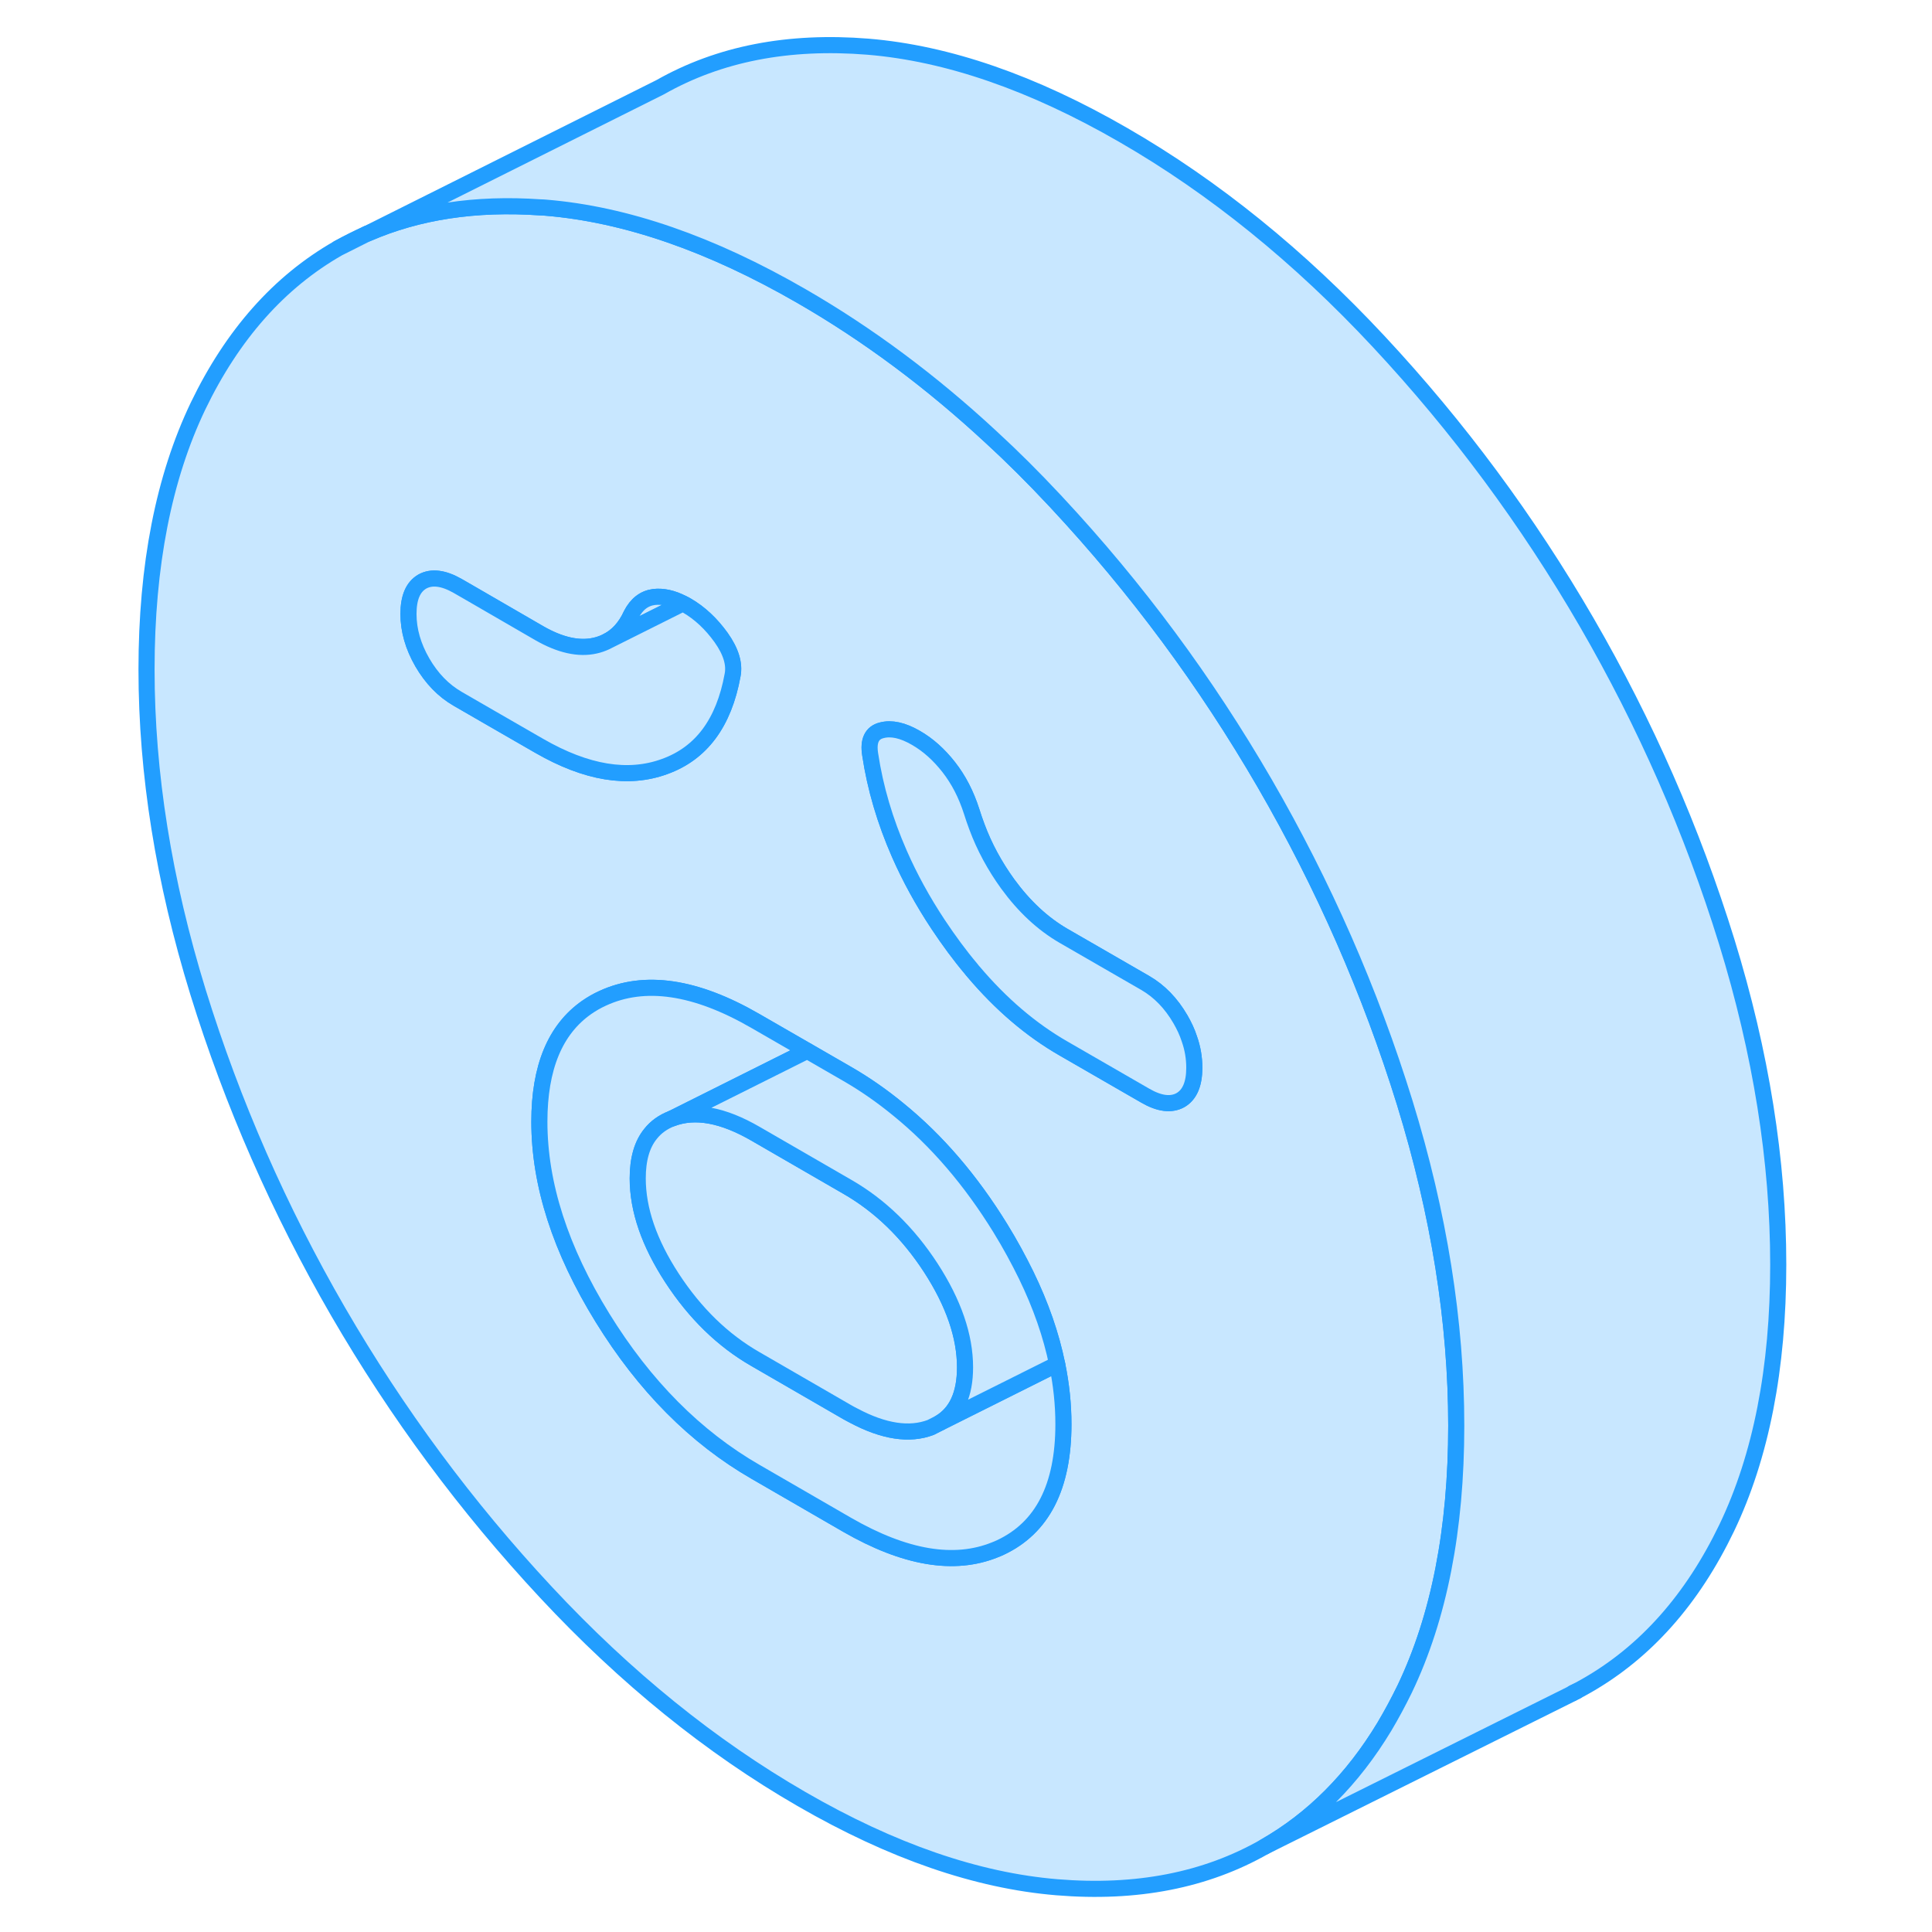 <svg width="48" height="48" viewBox="0 0 106 120" fill="#c8e7ff" xmlns="http://www.w3.org/2000/svg" stroke-width="1px" stroke-linecap="round" stroke-linejoin="round"><path d="M14.001 15.42L15.771 14.53C15.171 14.8 14.581 15.09 14.001 15.42Z" stroke="#229EFF" stroke-linejoin="round"/><path d="M80.251 68.49C78.111 61.58 75.211 54.97 71.551 48.65C67.891 42.34 63.591 36.53 58.641 31.22C58.591 31.16 58.531 31.1 58.481 31.05C57.201 29.68 55.901 28.38 54.571 27.16C50.821 23.68 46.891 20.76 42.781 18.39C37.151 15.14 31.861 13.31 26.911 12.9C26.791 12.89 26.671 12.88 26.561 12.88C22.551 12.6 18.971 13.14 15.821 14.51L15.771 14.53L14.001 15.42C10.341 17.51 7.441 20.78 5.301 25.22C3.171 29.67 2.101 35.12 2.101 41.58C2.101 48.04 3.171 54.72 5.301 61.63C7.441 68.54 10.341 75.15 14.001 81.47C17.661 87.78 21.961 93.59 26.911 98.9C31.861 104.21 37.151 108.49 42.781 111.74C48.401 114.99 53.691 116.81 58.641 117.22C63.591 117.63 67.891 116.79 71.551 114.7C74.531 113 77.011 110.52 78.991 107.24C79.431 106.5 79.851 105.72 80.251 104.9C82.381 100.45 83.451 95 83.451 88.55C83.451 82.1 82.381 75.4 80.251 68.49ZM21.421 43.4C20.541 42.89 19.811 42.14 19.231 41.14C18.661 40.15 18.371 39.15 18.371 38.13C18.371 37.11 18.661 36.45 19.231 36.12C19.811 35.8 20.541 35.89 21.421 36.39L22.341 36.92L26.501 39.33C27.791 40.07 28.951 40.33 29.961 40.1C30.191 40.05 30.411 39.97 30.611 39.88L30.671 39.85C31.331 39.52 31.841 38.97 32.201 38.18C32.541 37.52 33.011 37.16 33.621 37.08C34.161 37.02 34.761 37.14 35.411 37.48C35.491 37.51 35.571 37.56 35.661 37.61C36.471 38.08 37.181 38.75 37.791 39.6C38.401 40.46 38.641 41.24 38.501 41.94C37.961 44.9 36.561 46.79 34.281 47.61C32.011 48.44 29.421 48.01 26.501 46.33L23.481 44.59L21.421 43.4ZM55.131 96.12C55.021 96.17 54.911 96.22 54.801 96.26C52.261 97.29 49.201 96.77 45.621 94.71L39.931 91.42C36.201 89.27 33.031 86.08 30.421 81.85C27.811 77.62 26.501 73.56 26.501 69.67C26.501 66.3 27.481 63.94 29.441 62.57C29.741 62.36 30.071 62.17 30.421 62.01C33.031 60.8 36.201 61.26 39.931 63.42L43.141 65.27L45.621 66.7C46.731 67.34 47.791 68.08 48.801 68.91C51.191 70.85 53.301 73.31 55.131 76.28C55.741 77.27 56.271 78.25 56.741 79.21C57.651 81.08 58.291 82.92 58.661 84.73C58.921 85.99 59.051 87.23 59.051 88.46C59.051 92.35 57.741 94.9 55.131 96.12ZM66.321 68.33C65.741 68.65 65.011 68.56 64.131 68.05L59.051 65.12C57.031 63.96 55.171 62.37 53.461 60.35C53.411 60.3 53.371 60.24 53.321 60.18C52.611 59.34 51.931 58.41 51.271 57.42C50.311 55.97 49.511 54.51 48.861 53.03C47.971 51 47.361 48.94 47.051 46.87C46.911 46.02 47.151 45.51 47.761 45.36C48.371 45.2 49.081 45.36 49.891 45.83C50.641 46.26 51.321 46.87 51.931 47.65C52.541 48.43 53.011 49.34 53.351 50.4C53.451 50.72 53.561 51.04 53.681 51.36C54.141 52.6 54.781 53.78 55.591 54.9C56.611 56.3 57.761 57.37 59.051 58.12L64.131 61.05C65.011 61.56 65.741 62.31 66.321 63.31C66.551 63.71 66.741 64.11 66.871 64.52C67.081 65.11 67.181 65.71 67.181 66.32C67.181 67.33 66.891 68 66.321 68.33Z" stroke="#229EFF" stroke-linejoin="round"/><path d="M35.411 37.48L30.671 39.85C31.331 39.52 31.841 38.97 32.201 38.18C32.541 37.52 33.011 37.16 33.621 37.08C34.161 37.02 34.761 37.14 35.411 37.48Z" stroke="#229EFF" stroke-linejoin="round"/><path d="M38.501 41.941C37.961 44.901 36.561 46.791 34.281 47.611C32.011 48.441 29.421 48.011 26.501 46.331L23.481 44.591L21.421 43.401C20.541 42.891 19.811 42.141 19.231 41.141C18.661 40.151 18.371 39.151 18.371 38.131C18.371 37.111 18.661 36.451 19.231 36.121C19.811 35.801 20.541 35.891 21.421 36.391L22.341 36.921L26.501 39.331C27.791 40.071 28.951 40.331 29.961 40.101C30.191 40.051 30.411 39.971 30.611 39.881L30.671 39.851L35.411 37.481C35.491 37.511 35.571 37.561 35.661 37.611C36.471 38.081 37.181 38.751 37.791 39.601C38.401 40.461 38.641 41.241 38.501 41.941Z" stroke="#229EFF" stroke-linejoin="round"/><path d="M67.18 66.321C67.18 67.331 66.891 68.001 66.32 68.331C65.74 68.651 65.01 68.561 64.13 68.051L59.05 65.121C57.031 63.961 55.17 62.371 53.46 60.351C53.41 60.301 53.37 60.241 53.321 60.181C52.611 59.341 51.93 58.411 51.27 57.421C50.31 55.971 49.511 54.511 48.861 53.031C47.971 51.001 47.361 48.941 47.05 46.871C46.91 46.021 47.151 45.511 47.761 45.361C48.37 45.201 49.08 45.361 49.89 45.831C50.64 46.261 51.321 46.871 51.931 47.651C52.541 48.431 53.011 49.341 53.35 50.401C53.45 50.721 53.56 51.041 53.681 51.361C54.141 52.601 54.78 53.781 55.59 54.901C56.61 56.301 57.761 57.371 59.05 58.121L64.13 61.051C65.01 61.561 65.74 62.311 66.32 63.311C66.55 63.711 66.74 64.111 66.871 64.521C67.081 65.111 67.18 65.711 67.18 66.321Z" stroke="#229EFF" stroke-linejoin="round"/><path d="M59.051 88.461C59.051 92.351 57.741 94.901 55.131 96.121C55.021 96.171 54.911 96.221 54.801 96.261C52.261 97.291 49.201 96.771 45.621 94.711L39.931 91.421C36.201 89.271 33.031 86.081 30.421 81.851C27.811 77.621 26.501 73.561 26.501 69.671C26.501 66.301 27.481 63.941 29.441 62.571C29.741 62.361 30.071 62.171 30.421 62.011C33.031 60.801 36.201 61.261 39.931 63.421L43.141 65.271L34.741 69.471C34.191 69.681 33.741 70.001 33.411 70.421C32.871 71.081 32.611 72.011 32.611 73.191C32.611 75.141 33.321 77.201 34.741 79.381C36.171 81.571 37.891 83.251 39.931 84.421L45.621 87.711C45.761 87.791 45.891 87.861 46.031 87.931C47.891 88.921 49.491 89.161 50.811 88.661L51.361 88.381L58.661 84.731C58.921 85.991 59.051 87.231 59.051 88.461Z" stroke="#229EFF" stroke-linejoin="round"/><path d="M52.94 84.93C52.94 86.611 52.41 87.76 51.36 88.38L50.81 88.66C49.49 89.16 47.89 88.921 46.03 87.93C45.89 87.861 45.76 87.79 45.62 87.71L39.93 84.421C37.89 83.251 36.17 81.57 34.74 79.38C33.32 77.201 32.61 75.141 32.61 73.191C32.61 72.01 32.87 71.081 33.41 70.421C33.74 70.001 34.19 69.68 34.74 69.471C36.17 68.93 37.89 69.24 39.93 70.421L45.62 73.71C47.66 74.88 49.39 76.561 50.81 78.74C52.23 80.93 52.94 82.99 52.94 84.93Z" stroke="#229EFF" stroke-linejoin="round"/><path d="M52.94 84.93C52.94 82.99 52.23 80.93 50.81 78.74C49.39 76.561 47.66 74.88 45.62 73.71L39.93 70.421C37.89 69.24 36.17 68.93 34.74 69.471L43.14 65.27L45.62 66.701C46.73 67.341 47.79 68.081 48.8 68.91C51.19 70.85 53.3 73.311 55.13 76.281C55.74 77.27 56.27 78.251 56.74 79.21C57.65 81.081 58.29 82.921 58.66 84.731L51.36 88.38C52.41 87.76 52.94 86.611 52.94 84.93Z" stroke="#229EFF" stroke-linejoin="round"/><path d="M103.45 78.55C103.45 85.001 102.38 90.451 100.25 94.9C98.11 99.35 95.21 102.61 91.55 104.7C91.27 104.86 90.98 105.02 90.69 105.16L90.67 105.18L71.55 114.7C74.53 113 77.01 110.52 78.99 107.24C79.43 106.5 79.85 105.72 80.25 104.9C82.38 100.45 83.45 95.001 83.45 88.55C83.45 82.1 82.38 75.4 80.25 68.49C78.11 61.58 75.21 54.971 71.55 48.651C67.89 42.34 63.59 36.531 58.64 31.221C58.59 31.16 58.53 31.101 58.48 31.05C57.2 29.68 55.9 28.381 54.57 27.16C50.82 23.68 46.89 20.761 42.78 18.39C37.15 15.14 31.86 13.31 26.91 12.9C26.79 12.89 26.67 12.88 26.56 12.88C22.55 12.601 18.97 13.14 15.82 14.511L34 5.42C37.66 3.341 41.96 2.5 46.91 2.9C51.86 3.31 57.15 5.14 62.78 8.39C68.4 11.63 73.69 15.911 78.64 21.221C83.59 26.53 87.89 32.34 91.55 38.651C95.21 44.971 98.11 51.58 100.25 58.49C102.38 65.4 103.45 72.091 103.45 78.55Z" stroke="#229EFF" stroke-linejoin="round"/><path d="M90.92 105.051L90.69 105.161" stroke="#229EFF" stroke-linejoin="round"/></svg>